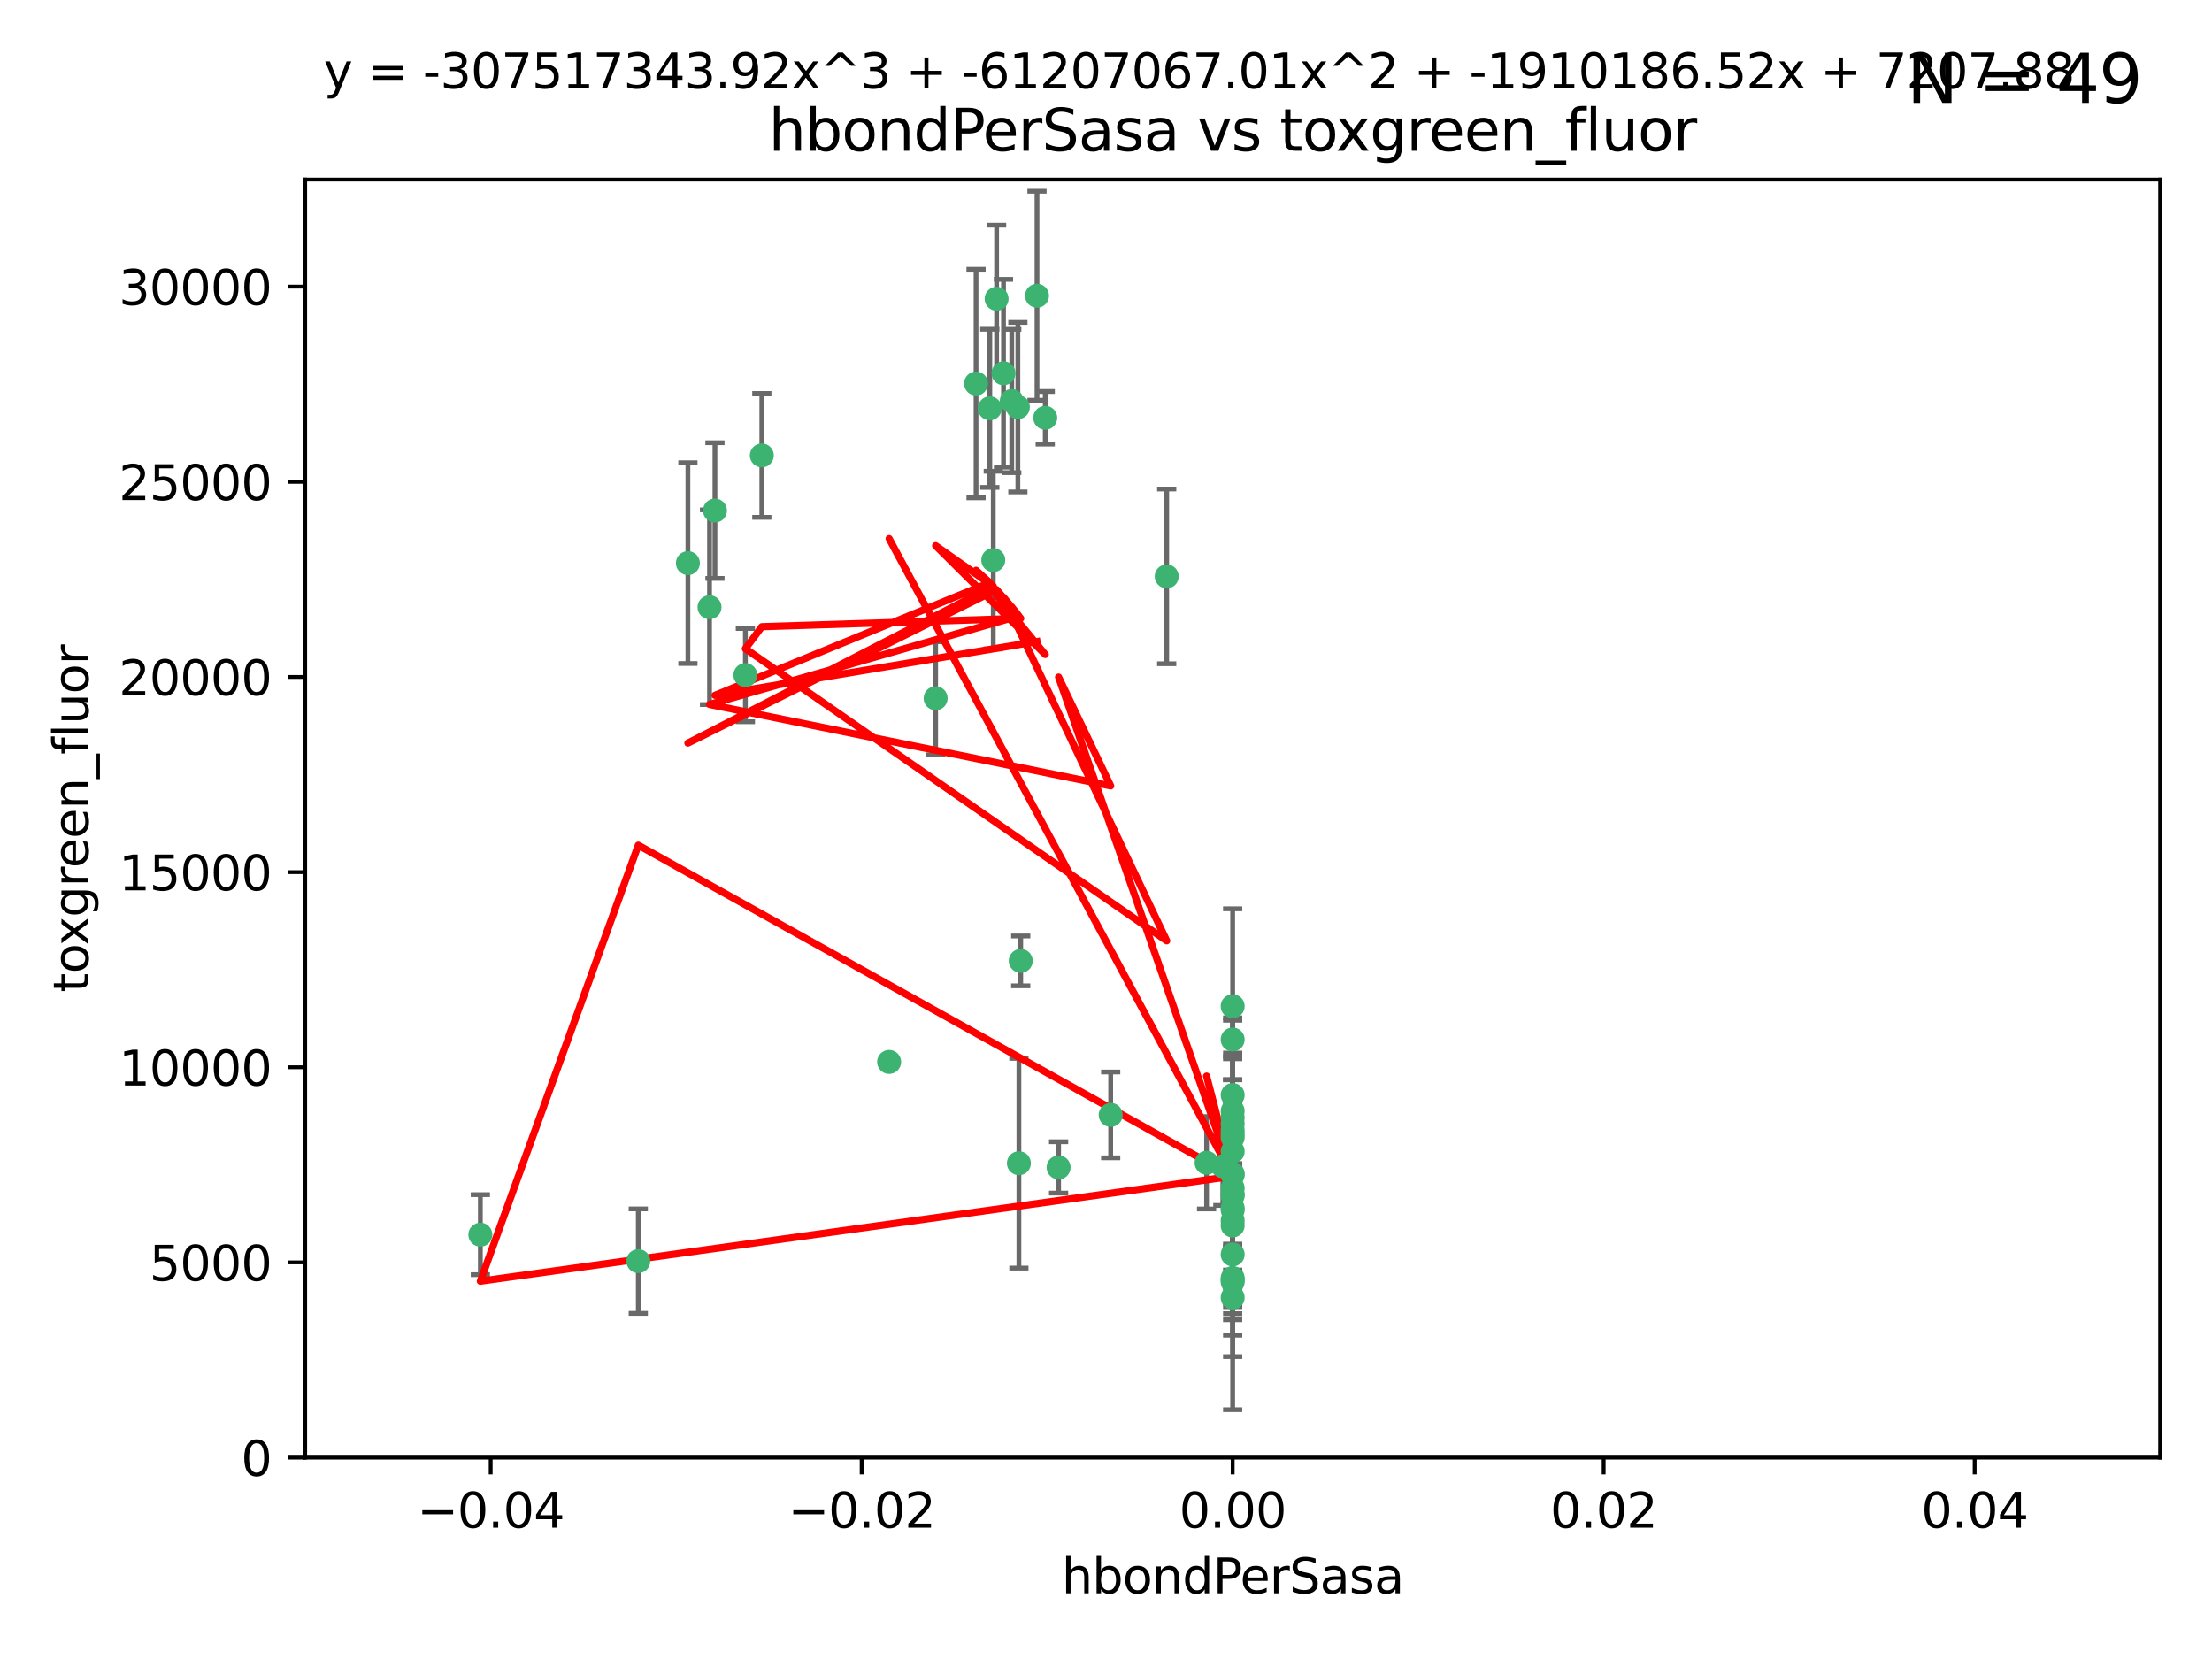 <?xml version="1.0" encoding="utf-8" standalone="no"?>
<!DOCTYPE svg PUBLIC "-//W3C//DTD SVG 1.1//EN"
  "http://www.w3.org/Graphics/SVG/1.1/DTD/svg11.dtd">
<svg xmlns:xlink="http://www.w3.org/1999/xlink" width="460.8pt" height="345.6pt" viewBox="0 0 460.8 345.6" xmlns="http://www.w3.org/2000/svg" version="1.1">
 <defs>
  <style type="text/css">*{stroke-linejoin: round; stroke-linecap: butt}</style>
 </defs>
 <g id="figure_1">
  <g id="patch_1">
   <path d="M 0 345.6 
L 460.8 345.6 
L 460.8 0 
L 0 0 
z
" style="fill: #ffffff"/>
  </g>
  <g id="axes_1">
   <g id="patch_2">
    <path d="M 63.571 303.64 
L 450 303.64 
L 450 37.411 
L 63.571 37.411 
z
" style="fill: #ffffff"/>
   </g>
   <g id="PathCollection_1">
    <defs>
     <path id="m0a18bc3102" d="M 0 1.118 
C 0.297 1.118 0.581 1 0.791 0.791 
C 1 0.581 1.118 0.297 1.118 0 
C 1.118 -0.297 1 -0.581 0.791 -0.791 
C 0.581 -1 0.297 -1.118 0 -1.118 
C -0.297 -1.118 -0.581 -1 -0.791 -0.791 
C -1 -0.581 -1.118 -0.297 -1.118 0 
C -1.118 0.297 -1 0.581 -0.791 0.791 
C -0.581 1 -0.297 1.118 0 1.118 
z
" style="stroke: #3cb371"/>
    </defs>
    <g clip-path="url(#p243d3aefa1)">
     <use xlink:href="#m0a18bc3102" x="216.026" y="61.614" style="fill: #3cb371; stroke: #3cb371"/>
     <use xlink:href="#m0a18bc3102" x="148.938" y="106.358" style="fill: #3cb371; stroke: #3cb371"/>
     <use xlink:href="#m0a18bc3102" x="206.196" y="85.062" style="fill: #3cb371; stroke: #3cb371"/>
     <use xlink:href="#m0a18bc3102" x="203.329" y="79.9" style="fill: #3cb371; stroke: #3cb371"/>
     <use xlink:href="#m0a18bc3102" x="217.743" y="87.031" style="fill: #3cb371; stroke: #3cb371"/>
     <use xlink:href="#m0a18bc3102" x="194.909" y="145.468" style="fill: #3cb371; stroke: #3cb371"/>
     <use xlink:href="#m0a18bc3102" x="206.916" y="116.682" style="fill: #3cb371; stroke: #3cb371"/>
     <use xlink:href="#m0a18bc3102" x="143.302" y="117.306" style="fill: #3cb371; stroke: #3cb371"/>
     <use xlink:href="#m0a18bc3102" x="207.613" y="62.244" style="fill: #3cb371; stroke: #3cb371"/>
     <use xlink:href="#m0a18bc3102" x="212.637" y="200.168" style="fill: #3cb371; stroke: #3cb371"/>
     <use xlink:href="#m0a18bc3102" x="158.702" y="94.872" style="fill: #3cb371; stroke: #3cb371"/>
     <use xlink:href="#m0a18bc3102" x="155.275" y="140.634" style="fill: #3cb371; stroke: #3cb371"/>
     <use xlink:href="#m0a18bc3102" x="243.043" y="120.071" style="fill: #3cb371; stroke: #3cb371"/>
     <use xlink:href="#m0a18bc3102" x="209.049" y="77.763" style="fill: #3cb371; stroke: #3cb371"/>
     <use xlink:href="#m0a18bc3102" x="212.043" y="84.817" style="fill: #3cb371; stroke: #3cb371"/>
     <use xlink:href="#m0a18bc3102" x="210.768" y="83.54" style="fill: #3cb371; stroke: #3cb371"/>
     <use xlink:href="#m0a18bc3102" x="212.255" y="242.324" style="fill: #3cb371; stroke: #3cb371"/>
     <use xlink:href="#m0a18bc3102" x="147.809" y="126.494" style="fill: #3cb371; stroke: #3cb371"/>
     <use xlink:href="#m0a18bc3102" x="231.375" y="232.256" style="fill: #3cb371; stroke: #3cb371"/>
     <use xlink:href="#m0a18bc3102" x="220.527" y="243.195" style="fill: #3cb371; stroke: #3cb371"/>
     <use xlink:href="#m0a18bc3102" x="256.786" y="261.328" style="fill: #3cb371; stroke: #3cb371"/>
     <use xlink:href="#m0a18bc3102" x="185.223" y="221.217" style="fill: #3cb371; stroke: #3cb371"/>
     <use xlink:href="#m0a18bc3102" x="256.786" y="239.862" style="fill: #3cb371; stroke: #3cb371"/>
     <use xlink:href="#m0a18bc3102" x="256.786" y="266.625" style="fill: #3cb371; stroke: #3cb371"/>
     <use xlink:href="#m0a18bc3102" x="256.786" y="248.797" style="fill: #3cb371; stroke: #3cb371"/>
     <use xlink:href="#m0a18bc3102" x="256.786" y="251.686" style="fill: #3cb371; stroke: #3cb371"/>
     <use xlink:href="#m0a18bc3102" x="256.786" y="244.545" style="fill: #3cb371; stroke: #3cb371"/>
     <use xlink:href="#m0a18bc3102" x="256.786" y="247.505" style="fill: #3cb371; stroke: #3cb371"/>
     <use xlink:href="#m0a18bc3102" x="256.786" y="236.229" style="fill: #3cb371; stroke: #3cb371"/>
     <use xlink:href="#m0a18bc3102" x="256.786" y="236.943" style="fill: #3cb371; stroke: #3cb371"/>
     <use xlink:href="#m0a18bc3102" x="256.786" y="228.123" style="fill: #3cb371; stroke: #3cb371"/>
     <use xlink:href="#m0a18bc3102" x="256.786" y="244.739" style="fill: #3cb371; stroke: #3cb371"/>
     <use xlink:href="#m0a18bc3102" x="256.786" y="254.269" style="fill: #3cb371; stroke: #3cb371"/>
     <use xlink:href="#m0a18bc3102" x="256.786" y="255.298" style="fill: #3cb371; stroke: #3cb371"/>
     <use xlink:href="#m0a18bc3102" x="256.786" y="216.55" style="fill: #3cb371; stroke: #3cb371"/>
     <use xlink:href="#m0a18bc3102" x="256.786" y="234.099" style="fill: #3cb371; stroke: #3cb371"/>
     <use xlink:href="#m0a18bc3102" x="256.786" y="252.073" style="fill: #3cb371; stroke: #3cb371"/>
     <use xlink:href="#m0a18bc3102" x="256.786" y="267.05" style="fill: #3cb371; stroke: #3cb371"/>
     <use xlink:href="#m0a18bc3102" x="256.786" y="231.454" style="fill: #3cb371; stroke: #3cb371"/>
     <use xlink:href="#m0a18bc3102" x="256.786" y="235.431" style="fill: #3cb371; stroke: #3cb371"/>
     <use xlink:href="#m0a18bc3102" x="100.067" y="257.206" style="fill: #3cb371; stroke: #3cb371"/>
     <use xlink:href="#m0a18bc3102" x="132.967" y="262.719" style="fill: #3cb371; stroke: #3cb371"/>
     <use xlink:href="#m0a18bc3102" x="256.786" y="270.307" style="fill: #3cb371; stroke: #3cb371"/>
     <use xlink:href="#m0a18bc3102" x="256.786" y="249.072" style="fill: #3cb371; stroke: #3cb371"/>
     <use xlink:href="#m0a18bc3102" x="256.786" y="266.237" style="fill: #3cb371; stroke: #3cb371"/>
     <use xlink:href="#m0a18bc3102" x="254.74" y="242.954" style="fill: #3cb371; stroke: #3cb371"/>
     <use xlink:href="#m0a18bc3102" x="256.786" y="209.613" style="fill: #3cb371; stroke: #3cb371"/>
     <use xlink:href="#m0a18bc3102" x="251.352" y="242.227" style="fill: #3cb371; stroke: #3cb371"/>
     <use xlink:href="#m0a18bc3102" x="256.786" y="232.825" style="fill: #3cb371; stroke: #3cb371"/>
    </g>
   </g>
   <g id="matplotlib.axis_1">
    <g id="xtick_1">
     <g id="line2d_1">
      <defs>
       <path id="m89347afd83" d="M 0 0 
L 0 3.5 
" style="stroke: #000000; stroke-width: 0.8"/>
      </defs>
      <g>
       <use xlink:href="#m89347afd83" x="102.214" y="303.64" style="stroke: #000000; stroke-width: 0.8"/>
      </g>
     </g>
     <g id="text_1">
      <!-- −0.04 -->
      <g transform="translate(86.891 318.238)scale(0.1 -0.1)">
       <defs>
        <path id="DejaVuSans-2212" d="M 678 2272 
L 4684 2272 
L 4684 1741 
L 678 1741 
L 678 2272 
z
" transform="scale(0.016)"/>
        <path id="DejaVuSans-30" d="M 2034 4250 
Q 1547 4250 1301 3770 
Q 1056 3291 1056 2328 
Q 1056 1369 1301 889 
Q 1547 409 2034 409 
Q 2525 409 2770 889 
Q 3016 1369 3016 2328 
Q 3016 3291 2770 3770 
Q 2525 4250 2034 4250 
z
M 2034 4750 
Q 2819 4750 3233 4129 
Q 3647 3509 3647 2328 
Q 3647 1150 3233 529 
Q 2819 -91 2034 -91 
Q 1250 -91 836 529 
Q 422 1150 422 2328 
Q 422 3509 836 4129 
Q 1250 4750 2034 4750 
z
" transform="scale(0.016)"/>
        <path id="DejaVuSans-2e" d="M 684 794 
L 1344 794 
L 1344 0 
L 684 0 
L 684 794 
z
" transform="scale(0.016)"/>
        <path id="DejaVuSans-34" d="M 2419 4116 
L 825 1625 
L 2419 1625 
L 2419 4116 
z
M 2253 4666 
L 3047 4666 
L 3047 1625 
L 3713 1625 
L 3713 1100 
L 3047 1100 
L 3047 0 
L 2419 0 
L 2419 1100 
L 313 1100 
L 313 1709 
L 2253 4666 
z
" transform="scale(0.016)"/>
       </defs>
       <use xlink:href="#DejaVuSans-2212"/>
       <use xlink:href="#DejaVuSans-30" x="83.789"/>
       <use xlink:href="#DejaVuSans-2e" x="147.412"/>
       <use xlink:href="#DejaVuSans-30" x="179.199"/>
       <use xlink:href="#DejaVuSans-34" x="242.822"/>
      </g>
     </g>
    </g>
    <g id="xtick_2">
     <g id="line2d_2">
      <g>
       <use xlink:href="#m89347afd83" x="179.5" y="303.64" style="stroke: #000000; stroke-width: 0.8"/>
      </g>
     </g>
     <g id="text_2">
      <!-- −0.02 -->
      <g transform="translate(164.177 318.238)scale(0.1 -0.1)">
       <defs>
        <path id="DejaVuSans-32" d="M 1228 531 
L 3431 531 
L 3431 0 
L 469 0 
L 469 531 
Q 828 903 1448 1529 
Q 2069 2156 2228 2338 
Q 2531 2678 2651 2914 
Q 2772 3150 2772 3378 
Q 2772 3750 2511 3984 
Q 2250 4219 1831 4219 
Q 1534 4219 1204 4116 
Q 875 4013 500 3803 
L 500 4441 
Q 881 4594 1212 4672 
Q 1544 4750 1819 4750 
Q 2544 4750 2975 4387 
Q 3406 4025 3406 3419 
Q 3406 3131 3298 2873 
Q 3191 2616 2906 2266 
Q 2828 2175 2409 1742 
Q 1991 1309 1228 531 
z
" transform="scale(0.016)"/>
       </defs>
       <use xlink:href="#DejaVuSans-2212"/>
       <use xlink:href="#DejaVuSans-30" x="83.789"/>
       <use xlink:href="#DejaVuSans-2e" x="147.412"/>
       <use xlink:href="#DejaVuSans-30" x="179.199"/>
       <use xlink:href="#DejaVuSans-32" x="242.822"/>
      </g>
     </g>
    </g>
    <g id="xtick_3">
     <g id="line2d_3">
      <g>
       <use xlink:href="#m89347afd83" x="256.786" y="303.64" style="stroke: #000000; stroke-width: 0.8"/>
      </g>
     </g>
     <g id="text_3">
      <!-- 0.00 -->
      <g transform="translate(245.653 318.238)scale(0.1 -0.1)">
       <use xlink:href="#DejaVuSans-30"/>
       <use xlink:href="#DejaVuSans-2e" x="63.623"/>
       <use xlink:href="#DejaVuSans-30" x="95.41"/>
       <use xlink:href="#DejaVuSans-30" x="159.033"/>
      </g>
     </g>
    </g>
    <g id="xtick_4">
     <g id="line2d_4">
      <g>
       <use xlink:href="#m89347afd83" x="334.071" y="303.64" style="stroke: #000000; stroke-width: 0.8"/>
      </g>
     </g>
     <g id="text_4">
      <!-- 0.02 -->
      <g transform="translate(322.939 318.238)scale(0.1 -0.1)">
       <use xlink:href="#DejaVuSans-30"/>
       <use xlink:href="#DejaVuSans-2e" x="63.623"/>
       <use xlink:href="#DejaVuSans-30" x="95.41"/>
       <use xlink:href="#DejaVuSans-32" x="159.033"/>
      </g>
     </g>
    </g>
    <g id="xtick_5">
     <g id="line2d_5">
      <g>
       <use xlink:href="#m89347afd83" x="411.357" y="303.64" style="stroke: #000000; stroke-width: 0.8"/>
      </g>
     </g>
     <g id="text_5">
      <!-- 0.04 -->
      <g transform="translate(400.224 318.238)scale(0.1 -0.1)">
       <use xlink:href="#DejaVuSans-30"/>
       <use xlink:href="#DejaVuSans-2e" x="63.623"/>
       <use xlink:href="#DejaVuSans-30" x="95.41"/>
       <use xlink:href="#DejaVuSans-34" x="159.033"/>
      </g>
     </g>
    </g>
    <g id="text_6">
     <!-- hbondPerSasa -->
     <g transform="translate(221.168 331.917)scale(0.1 -0.1)">
      <defs>
       <path id="DejaVuSans-68" d="M 3513 2113 
L 3513 0 
L 2938 0 
L 2938 2094 
Q 2938 2591 2744 2837 
Q 2550 3084 2163 3084 
Q 1697 3084 1428 2787 
Q 1159 2491 1159 1978 
L 1159 0 
L 581 0 
L 581 4863 
L 1159 4863 
L 1159 2956 
Q 1366 3272 1645 3428 
Q 1925 3584 2291 3584 
Q 2894 3584 3203 3211 
Q 3513 2838 3513 2113 
z
" transform="scale(0.016)"/>
       <path id="DejaVuSans-62" d="M 3116 1747 
Q 3116 2381 2855 2742 
Q 2594 3103 2138 3103 
Q 1681 3103 1420 2742 
Q 1159 2381 1159 1747 
Q 1159 1113 1420 752 
Q 1681 391 2138 391 
Q 2594 391 2855 752 
Q 3116 1113 3116 1747 
z
M 1159 2969 
Q 1341 3281 1617 3432 
Q 1894 3584 2278 3584 
Q 2916 3584 3314 3078 
Q 3713 2572 3713 1747 
Q 3713 922 3314 415 
Q 2916 -91 2278 -91 
Q 1894 -91 1617 61 
Q 1341 213 1159 525 
L 1159 0 
L 581 0 
L 581 4863 
L 1159 4863 
L 1159 2969 
z
" transform="scale(0.016)"/>
       <path id="DejaVuSans-6f" d="M 1959 3097 
Q 1497 3097 1228 2736 
Q 959 2375 959 1747 
Q 959 1119 1226 758 
Q 1494 397 1959 397 
Q 2419 397 2687 759 
Q 2956 1122 2956 1747 
Q 2956 2369 2687 2733 
Q 2419 3097 1959 3097 
z
M 1959 3584 
Q 2709 3584 3137 3096 
Q 3566 2609 3566 1747 
Q 3566 888 3137 398 
Q 2709 -91 1959 -91 
Q 1206 -91 779 398 
Q 353 888 353 1747 
Q 353 2609 779 3096 
Q 1206 3584 1959 3584 
z
" transform="scale(0.016)"/>
       <path id="DejaVuSans-6e" d="M 3513 2113 
L 3513 0 
L 2938 0 
L 2938 2094 
Q 2938 2591 2744 2837 
Q 2550 3084 2163 3084 
Q 1697 3084 1428 2787 
Q 1159 2491 1159 1978 
L 1159 0 
L 581 0 
L 581 3500 
L 1159 3500 
L 1159 2956 
Q 1366 3272 1645 3428 
Q 1925 3584 2291 3584 
Q 2894 3584 3203 3211 
Q 3513 2838 3513 2113 
z
" transform="scale(0.016)"/>
       <path id="DejaVuSans-64" d="M 2906 2969 
L 2906 4863 
L 3481 4863 
L 3481 0 
L 2906 0 
L 2906 525 
Q 2725 213 2448 61 
Q 2172 -91 1784 -91 
Q 1150 -91 751 415 
Q 353 922 353 1747 
Q 353 2572 751 3078 
Q 1150 3584 1784 3584 
Q 2172 3584 2448 3432 
Q 2725 3281 2906 2969 
z
M 947 1747 
Q 947 1113 1208 752 
Q 1469 391 1925 391 
Q 2381 391 2643 752 
Q 2906 1113 2906 1747 
Q 2906 2381 2643 2742 
Q 2381 3103 1925 3103 
Q 1469 3103 1208 2742 
Q 947 2381 947 1747 
z
" transform="scale(0.016)"/>
       <path id="DejaVuSans-50" d="M 1259 4147 
L 1259 2394 
L 2053 2394 
Q 2494 2394 2734 2622 
Q 2975 2850 2975 3272 
Q 2975 3691 2734 3919 
Q 2494 4147 2053 4147 
L 1259 4147 
z
M 628 4666 
L 2053 4666 
Q 2838 4666 3239 4311 
Q 3641 3956 3641 3272 
Q 3641 2581 3239 2228 
Q 2838 1875 2053 1875 
L 1259 1875 
L 1259 0 
L 628 0 
L 628 4666 
z
" transform="scale(0.016)"/>
       <path id="DejaVuSans-65" d="M 3597 1894 
L 3597 1613 
L 953 1613 
Q 991 1019 1311 708 
Q 1631 397 2203 397 
Q 2534 397 2845 478 
Q 3156 559 3463 722 
L 3463 178 
Q 3153 47 2828 -22 
Q 2503 -91 2169 -91 
Q 1331 -91 842 396 
Q 353 884 353 1716 
Q 353 2575 817 3079 
Q 1281 3584 2069 3584 
Q 2775 3584 3186 3129 
Q 3597 2675 3597 1894 
z
M 3022 2063 
Q 3016 2534 2758 2815 
Q 2500 3097 2075 3097 
Q 1594 3097 1305 2825 
Q 1016 2553 972 2059 
L 3022 2063 
z
" transform="scale(0.016)"/>
       <path id="DejaVuSans-72" d="M 2631 2963 
Q 2534 3019 2420 3045 
Q 2306 3072 2169 3072 
Q 1681 3072 1420 2755 
Q 1159 2438 1159 1844 
L 1159 0 
L 581 0 
L 581 3500 
L 1159 3500 
L 1159 2956 
Q 1341 3275 1631 3429 
Q 1922 3584 2338 3584 
Q 2397 3584 2469 3576 
Q 2541 3569 2628 3553 
L 2631 2963 
z
" transform="scale(0.016)"/>
       <path id="DejaVuSans-53" d="M 3425 4513 
L 3425 3897 
Q 3066 4069 2747 4153 
Q 2428 4238 2131 4238 
Q 1616 4238 1336 4038 
Q 1056 3838 1056 3469 
Q 1056 3159 1242 3001 
Q 1428 2844 1947 2747 
L 2328 2669 
Q 3034 2534 3370 2195 
Q 3706 1856 3706 1288 
Q 3706 609 3251 259 
Q 2797 -91 1919 -91 
Q 1588 -91 1214 -16 
Q 841 59 441 206 
L 441 856 
Q 825 641 1194 531 
Q 1563 422 1919 422 
Q 2459 422 2753 634 
Q 3047 847 3047 1241 
Q 3047 1584 2836 1778 
Q 2625 1972 2144 2069 
L 1759 2144 
Q 1053 2284 737 2584 
Q 422 2884 422 3419 
Q 422 4038 858 4394 
Q 1294 4750 2059 4750 
Q 2388 4750 2728 4690 
Q 3069 4631 3425 4513 
z
" transform="scale(0.016)"/>
       <path id="DejaVuSans-61" d="M 2194 1759 
Q 1497 1759 1228 1600 
Q 959 1441 959 1056 
Q 959 750 1161 570 
Q 1363 391 1709 391 
Q 2188 391 2477 730 
Q 2766 1069 2766 1631 
L 2766 1759 
L 2194 1759 
z
M 3341 1997 
L 3341 0 
L 2766 0 
L 2766 531 
Q 2569 213 2275 61 
Q 1981 -91 1556 -91 
Q 1019 -91 701 211 
Q 384 513 384 1019 
Q 384 1609 779 1909 
Q 1175 2209 1959 2209 
L 2766 2209 
L 2766 2266 
Q 2766 2663 2505 2880 
Q 2244 3097 1772 3097 
Q 1472 3097 1187 3025 
Q 903 2953 641 2809 
L 641 3341 
Q 956 3463 1253 3523 
Q 1550 3584 1831 3584 
Q 2591 3584 2966 3190 
Q 3341 2797 3341 1997 
z
" transform="scale(0.016)"/>
       <path id="DejaVuSans-73" d="M 2834 3397 
L 2834 2853 
Q 2591 2978 2328 3040 
Q 2066 3103 1784 3103 
Q 1356 3103 1142 2972 
Q 928 2841 928 2578 
Q 928 2378 1081 2264 
Q 1234 2150 1697 2047 
L 1894 2003 
Q 2506 1872 2764 1633 
Q 3022 1394 3022 966 
Q 3022 478 2636 193 
Q 2250 -91 1575 -91 
Q 1294 -91 989 -36 
Q 684 19 347 128 
L 347 722 
Q 666 556 975 473 
Q 1284 391 1588 391 
Q 1994 391 2212 530 
Q 2431 669 2431 922 
Q 2431 1156 2273 1281 
Q 2116 1406 1581 1522 
L 1381 1569 
Q 847 1681 609 1914 
Q 372 2147 372 2553 
Q 372 3047 722 3315 
Q 1072 3584 1716 3584 
Q 2034 3584 2315 3537 
Q 2597 3491 2834 3397 
z
" transform="scale(0.016)"/>
      </defs>
      <use xlink:href="#DejaVuSans-68"/>
      <use xlink:href="#DejaVuSans-62" x="63.379"/>
      <use xlink:href="#DejaVuSans-6f" x="126.855"/>
      <use xlink:href="#DejaVuSans-6e" x="188.037"/>
      <use xlink:href="#DejaVuSans-64" x="251.416"/>
      <use xlink:href="#DejaVuSans-50" x="314.893"/>
      <use xlink:href="#DejaVuSans-65" x="371.57"/>
      <use xlink:href="#DejaVuSans-72" x="433.094"/>
      <use xlink:href="#DejaVuSans-53" x="474.207"/>
      <use xlink:href="#DejaVuSans-61" x="537.684"/>
      <use xlink:href="#DejaVuSans-73" x="598.963"/>
      <use xlink:href="#DejaVuSans-61" x="651.062"/>
     </g>
    </g>
   </g>
   <g id="matplotlib.axis_2">
    <g id="ytick_1">
     <g id="line2d_6">
      <defs>
       <path id="m0b4f356088" d="M 0 0 
L -3.5 0 
" style="stroke: #000000; stroke-width: 0.8"/>
      </defs>
      <g>
       <use xlink:href="#m0b4f356088" x="63.571" y="303.64" style="stroke: #000000; stroke-width: 0.8"/>
      </g>
     </g>
     <g id="text_7">
      <!-- 0 -->
      <g transform="translate(50.209 307.439)scale(0.1 -0.1)">
       <use xlink:href="#DejaVuSans-30"/>
      </g>
     </g>
    </g>
    <g id="ytick_2">
     <g id="line2d_7">
      <g>
       <use xlink:href="#m0b4f356088" x="63.571" y="262.986" style="stroke: #000000; stroke-width: 0.8"/>
      </g>
     </g>
     <g id="text_8">
      <!-- 5000 -->
      <g transform="translate(31.121 266.786)scale(0.1 -0.1)">
       <defs>
        <path id="DejaVuSans-35" d="M 691 4666 
L 3169 4666 
L 3169 4134 
L 1269 4134 
L 1269 2991 
Q 1406 3038 1543 3061 
Q 1681 3084 1819 3084 
Q 2600 3084 3056 2656 
Q 3513 2228 3513 1497 
Q 3513 744 3044 326 
Q 2575 -91 1722 -91 
Q 1428 -91 1123 -41 
Q 819 9 494 109 
L 494 744 
Q 775 591 1075 516 
Q 1375 441 1709 441 
Q 2250 441 2565 725 
Q 2881 1009 2881 1497 
Q 2881 1984 2565 2268 
Q 2250 2553 1709 2553 
Q 1456 2553 1204 2497 
Q 953 2441 691 2322 
L 691 4666 
z
" transform="scale(0.016)"/>
       </defs>
       <use xlink:href="#DejaVuSans-35"/>
       <use xlink:href="#DejaVuSans-30" x="63.623"/>
       <use xlink:href="#DejaVuSans-30" x="127.246"/>
       <use xlink:href="#DejaVuSans-30" x="190.869"/>
      </g>
     </g>
    </g>
    <g id="ytick_3">
     <g id="line2d_8">
      <g>
       <use xlink:href="#m0b4f356088" x="63.571" y="222.333" style="stroke: #000000; stroke-width: 0.8"/>
      </g>
     </g>
     <g id="text_9">
      <!-- 10000 -->
      <g transform="translate(24.759 226.132)scale(0.1 -0.1)">
       <defs>
        <path id="DejaVuSans-31" d="M 794 531 
L 1825 531 
L 1825 4091 
L 703 3866 
L 703 4441 
L 1819 4666 
L 2450 4666 
L 2450 531 
L 3481 531 
L 3481 0 
L 794 0 
L 794 531 
z
" transform="scale(0.016)"/>
       </defs>
       <use xlink:href="#DejaVuSans-31"/>
       <use xlink:href="#DejaVuSans-30" x="63.623"/>
       <use xlink:href="#DejaVuSans-30" x="127.246"/>
       <use xlink:href="#DejaVuSans-30" x="190.869"/>
       <use xlink:href="#DejaVuSans-30" x="254.492"/>
      </g>
     </g>
    </g>
    <g id="ytick_4">
     <g id="line2d_9">
      <g>
       <use xlink:href="#m0b4f356088" x="63.571" y="181.679" style="stroke: #000000; stroke-width: 0.8"/>
      </g>
     </g>
     <g id="text_10">
      <!-- 15000 -->
      <g transform="translate(24.759 185.478)scale(0.1 -0.1)">
       <use xlink:href="#DejaVuSans-31"/>
       <use xlink:href="#DejaVuSans-35" x="63.623"/>
       <use xlink:href="#DejaVuSans-30" x="127.246"/>
       <use xlink:href="#DejaVuSans-30" x="190.869"/>
       <use xlink:href="#DejaVuSans-30" x="254.492"/>
      </g>
     </g>
    </g>
    <g id="ytick_5">
     <g id="line2d_10">
      <g>
       <use xlink:href="#m0b4f356088" x="63.571" y="141.026" style="stroke: #000000; stroke-width: 0.8"/>
      </g>
     </g>
     <g id="text_11">
      <!-- 20000 -->
      <g transform="translate(24.759 144.825)scale(0.1 -0.1)">
       <use xlink:href="#DejaVuSans-32"/>
       <use xlink:href="#DejaVuSans-30" x="63.623"/>
       <use xlink:href="#DejaVuSans-30" x="127.246"/>
       <use xlink:href="#DejaVuSans-30" x="190.869"/>
       <use xlink:href="#DejaVuSans-30" x="254.492"/>
      </g>
     </g>
    </g>
    <g id="ytick_6">
     <g id="line2d_11">
      <g>
       <use xlink:href="#m0b4f356088" x="63.571" y="100.372" style="stroke: #000000; stroke-width: 0.8"/>
      </g>
     </g>
     <g id="text_12">
      <!-- 25000 -->
      <g transform="translate(24.759 104.171)scale(0.1 -0.1)">
       <use xlink:href="#DejaVuSans-32"/>
       <use xlink:href="#DejaVuSans-35" x="63.623"/>
       <use xlink:href="#DejaVuSans-30" x="127.246"/>
       <use xlink:href="#DejaVuSans-30" x="190.869"/>
       <use xlink:href="#DejaVuSans-30" x="254.492"/>
      </g>
     </g>
    </g>
    <g id="ytick_7">
     <g id="line2d_12">
      <g>
       <use xlink:href="#m0b4f356088" x="63.571" y="59.718" style="stroke: #000000; stroke-width: 0.8"/>
      </g>
     </g>
     <g id="text_13">
      <!-- 30000 -->
      <g transform="translate(24.759 63.518)scale(0.1 -0.1)">
       <defs>
        <path id="DejaVuSans-33" d="M 2597 2516 
Q 3050 2419 3304 2112 
Q 3559 1806 3559 1356 
Q 3559 666 3084 287 
Q 2609 -91 1734 -91 
Q 1441 -91 1130 -33 
Q 819 25 488 141 
L 488 750 
Q 750 597 1062 519 
Q 1375 441 1716 441 
Q 2309 441 2620 675 
Q 2931 909 2931 1356 
Q 2931 1769 2642 2001 
Q 2353 2234 1838 2234 
L 1294 2234 
L 1294 2753 
L 1863 2753 
Q 2328 2753 2575 2939 
Q 2822 3125 2822 3475 
Q 2822 3834 2567 4026 
Q 2313 4219 1838 4219 
Q 1578 4219 1281 4162 
Q 984 4106 628 3988 
L 628 4550 
Q 988 4650 1302 4700 
Q 1616 4750 1894 4750 
Q 2613 4750 3031 4423 
Q 3450 4097 3450 3541 
Q 3450 3153 3228 2886 
Q 3006 2619 2597 2516 
z
" transform="scale(0.016)"/>
       </defs>
       <use xlink:href="#DejaVuSans-33"/>
       <use xlink:href="#DejaVuSans-30" x="63.623"/>
       <use xlink:href="#DejaVuSans-30" x="127.246"/>
       <use xlink:href="#DejaVuSans-30" x="190.869"/>
       <use xlink:href="#DejaVuSans-30" x="254.492"/>
      </g>
     </g>
    </g>
    <g id="text_14">
     <!-- toxgreen_fluor -->
     <g transform="translate(18.401 206.72)rotate(-90)scale(0.1 -0.1)">
      <defs>
       <path id="DejaVuSans-74" d="M 1172 4494 
L 1172 3500 
L 2356 3500 
L 2356 3053 
L 1172 3053 
L 1172 1153 
Q 1172 725 1289 603 
Q 1406 481 1766 481 
L 2356 481 
L 2356 0 
L 1766 0 
Q 1100 0 847 248 
Q 594 497 594 1153 
L 594 3053 
L 172 3053 
L 172 3500 
L 594 3500 
L 594 4494 
L 1172 4494 
z
" transform="scale(0.016)"/>
       <path id="DejaVuSans-78" d="M 3513 3500 
L 2247 1797 
L 3578 0 
L 2900 0 
L 1881 1375 
L 863 0 
L 184 0 
L 1544 1831 
L 300 3500 
L 978 3500 
L 1906 2253 
L 2834 3500 
L 3513 3500 
z
" transform="scale(0.016)"/>
       <path id="DejaVuSans-67" d="M 2906 1791 
Q 2906 2416 2648 2759 
Q 2391 3103 1925 3103 
Q 1463 3103 1205 2759 
Q 947 2416 947 1791 
Q 947 1169 1205 825 
Q 1463 481 1925 481 
Q 2391 481 2648 825 
Q 2906 1169 2906 1791 
z
M 3481 434 
Q 3481 -459 3084 -895 
Q 2688 -1331 1869 -1331 
Q 1566 -1331 1297 -1286 
Q 1028 -1241 775 -1147 
L 775 -588 
Q 1028 -725 1275 -790 
Q 1522 -856 1778 -856 
Q 2344 -856 2625 -561 
Q 2906 -266 2906 331 
L 2906 616 
Q 2728 306 2450 153 
Q 2172 0 1784 0 
Q 1141 0 747 490 
Q 353 981 353 1791 
Q 353 2603 747 3093 
Q 1141 3584 1784 3584 
Q 2172 3584 2450 3431 
Q 2728 3278 2906 2969 
L 2906 3500 
L 3481 3500 
L 3481 434 
z
" transform="scale(0.016)"/>
       <path id="DejaVuSans-5f" d="M 3263 -1063 
L 3263 -1509 
L -63 -1509 
L -63 -1063 
L 3263 -1063 
z
" transform="scale(0.016)"/>
       <path id="DejaVuSans-66" d="M 2375 4863 
L 2375 4384 
L 1825 4384 
Q 1516 4384 1395 4259 
Q 1275 4134 1275 3809 
L 1275 3500 
L 2222 3500 
L 2222 3053 
L 1275 3053 
L 1275 0 
L 697 0 
L 697 3053 
L 147 3053 
L 147 3500 
L 697 3500 
L 697 3744 
Q 697 4328 969 4595 
Q 1241 4863 1831 4863 
L 2375 4863 
z
" transform="scale(0.016)"/>
       <path id="DejaVuSans-6c" d="M 603 4863 
L 1178 4863 
L 1178 0 
L 603 0 
L 603 4863 
z
" transform="scale(0.016)"/>
       <path id="DejaVuSans-75" d="M 544 1381 
L 544 3500 
L 1119 3500 
L 1119 1403 
Q 1119 906 1312 657 
Q 1506 409 1894 409 
Q 2359 409 2629 706 
Q 2900 1003 2900 1516 
L 2900 3500 
L 3475 3500 
L 3475 0 
L 2900 0 
L 2900 538 
Q 2691 219 2414 64 
Q 2138 -91 1772 -91 
Q 1169 -91 856 284 
Q 544 659 544 1381 
z
M 1991 3584 
L 1991 3584 
z
" transform="scale(0.016)"/>
      </defs>
      <use xlink:href="#DejaVuSans-74"/>
      <use xlink:href="#DejaVuSans-6f" x="39.209"/>
      <use xlink:href="#DejaVuSans-78" x="97.266"/>
      <use xlink:href="#DejaVuSans-67" x="156.445"/>
      <use xlink:href="#DejaVuSans-72" x="219.922"/>
      <use xlink:href="#DejaVuSans-65" x="258.785"/>
      <use xlink:href="#DejaVuSans-65" x="320.309"/>
      <use xlink:href="#DejaVuSans-6e" x="381.832"/>
      <use xlink:href="#DejaVuSans-5f" x="445.211"/>
      <use xlink:href="#DejaVuSans-66" x="495.211"/>
      <use xlink:href="#DejaVuSans-6c" x="530.416"/>
      <use xlink:href="#DejaVuSans-75" x="558.199"/>
      <use xlink:href="#DejaVuSans-6f" x="621.578"/>
      <use xlink:href="#DejaVuSans-72" x="682.76"/>
     </g>
    </g>
   </g>
   <g id="LineCollection_1">
    <path d="M 216.026 83.38 
L 216.026 39.848 
" clip-path="url(#p243d3aefa1)" style="fill: none; stroke: #696969"/>
    <path d="M 148.938 120.489 
L 148.938 92.227 
" clip-path="url(#p243d3aefa1)" style="fill: none; stroke: #696969"/>
    <path d="M 206.196 101.528 
L 206.196 68.595 
" clip-path="url(#p243d3aefa1)" style="fill: none; stroke: #696969"/>
    <path d="M 203.329 103.698 
L 203.329 56.102 
" clip-path="url(#p243d3aefa1)" style="fill: none; stroke: #696969"/>
    <path d="M 217.743 92.506 
L 217.743 81.557 
" clip-path="url(#p243d3aefa1)" style="fill: none; stroke: #696969"/>
    <path d="M 194.909 157.254 
L 194.909 133.683 
" clip-path="url(#p243d3aefa1)" style="fill: none; stroke: #696969"/>
    <path d="M 206.916 135.19 
L 206.916 98.175 
" clip-path="url(#p243d3aefa1)" style="fill: none; stroke: #696969"/>
    <path d="M 143.302 138.218 
L 143.302 96.393 
" clip-path="url(#p243d3aefa1)" style="fill: none; stroke: #696969"/>
    <path d="M 207.613 77.579 
L 207.613 46.91 
" clip-path="url(#p243d3aefa1)" style="fill: none; stroke: #696969"/>
    <path d="M 212.637 205.359 
L 212.637 194.977 
" clip-path="url(#p243d3aefa1)" style="fill: none; stroke: #696969"/>
    <path d="M 158.702 107.775 
L 158.702 81.969 
" clip-path="url(#p243d3aefa1)" style="fill: none; stroke: #696969"/>
    <path d="M 155.275 150.349 
L 155.275 130.92 
" clip-path="url(#p243d3aefa1)" style="fill: none; stroke: #696969"/>
    <path d="M 243.043 138.271 
L 243.043 101.87 
" clip-path="url(#p243d3aefa1)" style="fill: none; stroke: #696969"/>
    <path d="M 209.049 97.317 
L 209.049 58.209 
" clip-path="url(#p243d3aefa1)" style="fill: none; stroke: #696969"/>
    <path d="M 212.043 102.476 
L 212.043 67.157 
" clip-path="url(#p243d3aefa1)" style="fill: none; stroke: #696969"/>
    <path d="M 210.768 98.468 
L 210.768 68.613 
" clip-path="url(#p243d3aefa1)" style="fill: none; stroke: #696969"/>
    <path d="M 212.255 264.166 
L 212.255 220.481 
" clip-path="url(#p243d3aefa1)" style="fill: none; stroke: #696969"/>
    <path d="M 147.809 146.774 
L 147.809 106.214 
" clip-path="url(#p243d3aefa1)" style="fill: none; stroke: #696969"/>
    <path d="M 231.375 241.194 
L 231.375 223.317 
" clip-path="url(#p243d3aefa1)" style="fill: none; stroke: #696969"/>
    <path d="M 220.527 248.545 
L 220.527 237.845 
" clip-path="url(#p243d3aefa1)" style="fill: none; stroke: #696969"/>
    <path d="M 256.786 278.138 
L 256.786 244.518 
" clip-path="url(#p243d3aefa1)" style="fill: none; stroke: #696969"/>
    <path d="M 185.223 222.051 
L 185.223 220.383 
" clip-path="url(#p243d3aefa1)" style="fill: none; stroke: #696969"/>
    <path d="M 256.786 259.624 
L 256.786 220.1 
" clip-path="url(#p243d3aefa1)" style="fill: none; stroke: #696969"/>
    <path d="M 256.786 272.192 
L 256.786 261.058 
" clip-path="url(#p243d3aefa1)" style="fill: none; stroke: #696969"/>
    <path d="M 256.786 268.328 
L 256.786 229.266 
" clip-path="url(#p243d3aefa1)" style="fill: none; stroke: #696969"/>
    <path d="M 256.786 269.46 
L 256.786 233.912 
" clip-path="url(#p243d3aefa1)" style="fill: none; stroke: #696969"/>
    <path d="M 256.786 251.202 
L 256.786 237.887 
" clip-path="url(#p243d3aefa1)" style="fill: none; stroke: #696969"/>
    <path d="M 256.786 252.2 
L 256.786 242.809 
" clip-path="url(#p243d3aefa1)" style="fill: none; stroke: #696969"/>
    <path d="M 256.786 247.506 
L 256.786 224.952 
" clip-path="url(#p243d3aefa1)" style="fill: none; stroke: #696969"/>
    <path d="M 256.786 238.573 
L 256.786 235.313 
" clip-path="url(#p243d3aefa1)" style="fill: none; stroke: #696969"/>
    <path d="M 256.786 236.876 
L 256.786 219.369 
" clip-path="url(#p243d3aefa1)" style="fill: none; stroke: #696969"/>
    <path d="M 256.786 264.575 
L 256.786 224.902 
" clip-path="url(#p243d3aefa1)" style="fill: none; stroke: #696969"/>
    <path d="M 256.786 273.656 
L 256.786 234.881 
" clip-path="url(#p243d3aefa1)" style="fill: none; stroke: #696969"/>
    <path d="M 256.786 260.179 
L 256.786 250.417 
" clip-path="url(#p243d3aefa1)" style="fill: none; stroke: #696969"/>
    <path d="M 256.786 220.567 
L 256.786 212.534 
" clip-path="url(#p243d3aefa1)" style="fill: none; stroke: #696969"/>
    <path d="M 256.786 235.898 
L 256.786 232.3 
" clip-path="url(#p243d3aefa1)" style="fill: none; stroke: #696969"/>
    <path d="M 256.786 260.406 
L 256.786 243.74 
" clip-path="url(#p243d3aefa1)" style="fill: none; stroke: #696969"/>
    <path d="M 256.786 274.924 
L 256.786 259.176 
" clip-path="url(#p243d3aefa1)" style="fill: none; stroke: #696969"/>
    <path d="M 256.786 250.871 
L 256.786 212.037 
" clip-path="url(#p243d3aefa1)" style="fill: none; stroke: #696969"/>
    <path d="M 256.786 242.403 
L 256.786 228.458 
" clip-path="url(#p243d3aefa1)" style="fill: none; stroke: #696969"/>
    <path d="M 100.067 265.54 
L 100.067 248.873 
" clip-path="url(#p243d3aefa1)" style="fill: none; stroke: #696969"/>
    <path d="M 132.967 273.599 
L 132.967 251.839 
" clip-path="url(#p243d3aefa1)" style="fill: none; stroke: #696969"/>
    <path d="M 256.786 293.652 
L 256.786 246.963 
" clip-path="url(#p243d3aefa1)" style="fill: none; stroke: #696969"/>
    <path d="M 256.786 254.396 
L 256.786 243.748 
" clip-path="url(#p243d3aefa1)" style="fill: none; stroke: #696969"/>
    <path d="M 256.786 282.602 
L 256.786 249.872 
" clip-path="url(#p243d3aefa1)" style="fill: none; stroke: #696969"/>
    <path d="M 254.74 251.109 
L 254.74 234.798 
" clip-path="url(#p243d3aefa1)" style="fill: none; stroke: #696969"/>
    <path d="M 256.786 229.904 
L 256.786 189.322 
" clip-path="url(#p243d3aefa1)" style="fill: none; stroke: #696969"/>
    <path d="M 251.352 251.85 
L 251.352 232.604 
" clip-path="url(#p243d3aefa1)" style="fill: none; stroke: #696969"/>
    <path d="M 256.786 234.174 
L 256.786 231.476 
" clip-path="url(#p243d3aefa1)" style="fill: none; stroke: #696969"/>
   </g>
   <g id="line2d_13">
    <defs>
     <path id="m8bec923f6b" d="M 2 0 
L -2 -0 
" style="stroke: #696969"/>
    </defs>
    <g clip-path="url(#p243d3aefa1)">
     <use xlink:href="#m8bec923f6b" x="216.026" y="83.38" style="fill: #696969; stroke: #696969"/>
     <use xlink:href="#m8bec923f6b" x="148.938" y="120.489" style="fill: #696969; stroke: #696969"/>
     <use xlink:href="#m8bec923f6b" x="206.196" y="101.528" style="fill: #696969; stroke: #696969"/>
     <use xlink:href="#m8bec923f6b" x="203.329" y="103.698" style="fill: #696969; stroke: #696969"/>
     <use xlink:href="#m8bec923f6b" x="217.743" y="92.506" style="fill: #696969; stroke: #696969"/>
     <use xlink:href="#m8bec923f6b" x="194.909" y="157.254" style="fill: #696969; stroke: #696969"/>
     <use xlink:href="#m8bec923f6b" x="206.916" y="135.19" style="fill: #696969; stroke: #696969"/>
     <use xlink:href="#m8bec923f6b" x="143.302" y="138.218" style="fill: #696969; stroke: #696969"/>
     <use xlink:href="#m8bec923f6b" x="207.613" y="77.579" style="fill: #696969; stroke: #696969"/>
     <use xlink:href="#m8bec923f6b" x="212.637" y="205.359" style="fill: #696969; stroke: #696969"/>
     <use xlink:href="#m8bec923f6b" x="158.702" y="107.775" style="fill: #696969; stroke: #696969"/>
     <use xlink:href="#m8bec923f6b" x="155.275" y="150.349" style="fill: #696969; stroke: #696969"/>
     <use xlink:href="#m8bec923f6b" x="243.043" y="138.271" style="fill: #696969; stroke: #696969"/>
     <use xlink:href="#m8bec923f6b" x="209.049" y="97.317" style="fill: #696969; stroke: #696969"/>
     <use xlink:href="#m8bec923f6b" x="212.043" y="102.476" style="fill: #696969; stroke: #696969"/>
     <use xlink:href="#m8bec923f6b" x="210.768" y="98.468" style="fill: #696969; stroke: #696969"/>
     <use xlink:href="#m8bec923f6b" x="212.255" y="264.166" style="fill: #696969; stroke: #696969"/>
     <use xlink:href="#m8bec923f6b" x="147.809" y="146.774" style="fill: #696969; stroke: #696969"/>
     <use xlink:href="#m8bec923f6b" x="231.375" y="241.194" style="fill: #696969; stroke: #696969"/>
     <use xlink:href="#m8bec923f6b" x="220.527" y="248.545" style="fill: #696969; stroke: #696969"/>
     <use xlink:href="#m8bec923f6b" x="256.786" y="278.138" style="fill: #696969; stroke: #696969"/>
     <use xlink:href="#m8bec923f6b" x="185.223" y="222.051" style="fill: #696969; stroke: #696969"/>
     <use xlink:href="#m8bec923f6b" x="256.786" y="259.624" style="fill: #696969; stroke: #696969"/>
     <use xlink:href="#m8bec923f6b" x="256.786" y="272.192" style="fill: #696969; stroke: #696969"/>
     <use xlink:href="#m8bec923f6b" x="256.786" y="268.328" style="fill: #696969; stroke: #696969"/>
     <use xlink:href="#m8bec923f6b" x="256.786" y="269.46" style="fill: #696969; stroke: #696969"/>
     <use xlink:href="#m8bec923f6b" x="256.786" y="251.202" style="fill: #696969; stroke: #696969"/>
     <use xlink:href="#m8bec923f6b" x="256.786" y="252.2" style="fill: #696969; stroke: #696969"/>
     <use xlink:href="#m8bec923f6b" x="256.786" y="247.506" style="fill: #696969; stroke: #696969"/>
     <use xlink:href="#m8bec923f6b" x="256.786" y="238.573" style="fill: #696969; stroke: #696969"/>
     <use xlink:href="#m8bec923f6b" x="256.786" y="236.876" style="fill: #696969; stroke: #696969"/>
     <use xlink:href="#m8bec923f6b" x="256.786" y="264.575" style="fill: #696969; stroke: #696969"/>
     <use xlink:href="#m8bec923f6b" x="256.786" y="273.656" style="fill: #696969; stroke: #696969"/>
     <use xlink:href="#m8bec923f6b" x="256.786" y="260.179" style="fill: #696969; stroke: #696969"/>
     <use xlink:href="#m8bec923f6b" x="256.786" y="220.567" style="fill: #696969; stroke: #696969"/>
     <use xlink:href="#m8bec923f6b" x="256.786" y="235.898" style="fill: #696969; stroke: #696969"/>
     <use xlink:href="#m8bec923f6b" x="256.786" y="260.406" style="fill: #696969; stroke: #696969"/>
     <use xlink:href="#m8bec923f6b" x="256.786" y="274.924" style="fill: #696969; stroke: #696969"/>
     <use xlink:href="#m8bec923f6b" x="256.786" y="250.871" style="fill: #696969; stroke: #696969"/>
     <use xlink:href="#m8bec923f6b" x="256.786" y="242.403" style="fill: #696969; stroke: #696969"/>
     <use xlink:href="#m8bec923f6b" x="100.067" y="265.54" style="fill: #696969; stroke: #696969"/>
     <use xlink:href="#m8bec923f6b" x="132.967" y="273.599" style="fill: #696969; stroke: #696969"/>
     <use xlink:href="#m8bec923f6b" x="256.786" y="293.652" style="fill: #696969; stroke: #696969"/>
     <use xlink:href="#m8bec923f6b" x="256.786" y="254.396" style="fill: #696969; stroke: #696969"/>
     <use xlink:href="#m8bec923f6b" x="256.786" y="282.602" style="fill: #696969; stroke: #696969"/>
     <use xlink:href="#m8bec923f6b" x="254.74" y="251.109" style="fill: #696969; stroke: #696969"/>
     <use xlink:href="#m8bec923f6b" x="256.786" y="229.904" style="fill: #696969; stroke: #696969"/>
     <use xlink:href="#m8bec923f6b" x="251.352" y="251.85" style="fill: #696969; stroke: #696969"/>
     <use xlink:href="#m8bec923f6b" x="256.786" y="234.174" style="fill: #696969; stroke: #696969"/>
    </g>
   </g>
   <g id="line2d_14">
    <g clip-path="url(#p243d3aefa1)">
     <use xlink:href="#m8bec923f6b" x="216.026" y="39.848" style="fill: #696969; stroke: #696969"/>
     <use xlink:href="#m8bec923f6b" x="148.938" y="92.227" style="fill: #696969; stroke: #696969"/>
     <use xlink:href="#m8bec923f6b" x="206.196" y="68.595" style="fill: #696969; stroke: #696969"/>
     <use xlink:href="#m8bec923f6b" x="203.329" y="56.102" style="fill: #696969; stroke: #696969"/>
     <use xlink:href="#m8bec923f6b" x="217.743" y="81.557" style="fill: #696969; stroke: #696969"/>
     <use xlink:href="#m8bec923f6b" x="194.909" y="133.683" style="fill: #696969; stroke: #696969"/>
     <use xlink:href="#m8bec923f6b" x="206.916" y="98.175" style="fill: #696969; stroke: #696969"/>
     <use xlink:href="#m8bec923f6b" x="143.302" y="96.393" style="fill: #696969; stroke: #696969"/>
     <use xlink:href="#m8bec923f6b" x="207.613" y="46.91" style="fill: #696969; stroke: #696969"/>
     <use xlink:href="#m8bec923f6b" x="212.637" y="194.977" style="fill: #696969; stroke: #696969"/>
     <use xlink:href="#m8bec923f6b" x="158.702" y="81.969" style="fill: #696969; stroke: #696969"/>
     <use xlink:href="#m8bec923f6b" x="155.275" y="130.92" style="fill: #696969; stroke: #696969"/>
     <use xlink:href="#m8bec923f6b" x="243.043" y="101.87" style="fill: #696969; stroke: #696969"/>
     <use xlink:href="#m8bec923f6b" x="209.049" y="58.209" style="fill: #696969; stroke: #696969"/>
     <use xlink:href="#m8bec923f6b" x="212.043" y="67.157" style="fill: #696969; stroke: #696969"/>
     <use xlink:href="#m8bec923f6b" x="210.768" y="68.613" style="fill: #696969; stroke: #696969"/>
     <use xlink:href="#m8bec923f6b" x="212.255" y="220.481" style="fill: #696969; stroke: #696969"/>
     <use xlink:href="#m8bec923f6b" x="147.809" y="106.214" style="fill: #696969; stroke: #696969"/>
     <use xlink:href="#m8bec923f6b" x="231.375" y="223.317" style="fill: #696969; stroke: #696969"/>
     <use xlink:href="#m8bec923f6b" x="220.527" y="237.845" style="fill: #696969; stroke: #696969"/>
     <use xlink:href="#m8bec923f6b" x="256.786" y="244.518" style="fill: #696969; stroke: #696969"/>
     <use xlink:href="#m8bec923f6b" x="185.223" y="220.383" style="fill: #696969; stroke: #696969"/>
     <use xlink:href="#m8bec923f6b" x="256.786" y="220.1" style="fill: #696969; stroke: #696969"/>
     <use xlink:href="#m8bec923f6b" x="256.786" y="261.058" style="fill: #696969; stroke: #696969"/>
     <use xlink:href="#m8bec923f6b" x="256.786" y="229.266" style="fill: #696969; stroke: #696969"/>
     <use xlink:href="#m8bec923f6b" x="256.786" y="233.912" style="fill: #696969; stroke: #696969"/>
     <use xlink:href="#m8bec923f6b" x="256.786" y="237.887" style="fill: #696969; stroke: #696969"/>
     <use xlink:href="#m8bec923f6b" x="256.786" y="242.809" style="fill: #696969; stroke: #696969"/>
     <use xlink:href="#m8bec923f6b" x="256.786" y="224.952" style="fill: #696969; stroke: #696969"/>
     <use xlink:href="#m8bec923f6b" x="256.786" y="235.313" style="fill: #696969; stroke: #696969"/>
     <use xlink:href="#m8bec923f6b" x="256.786" y="219.369" style="fill: #696969; stroke: #696969"/>
     <use xlink:href="#m8bec923f6b" x="256.786" y="224.902" style="fill: #696969; stroke: #696969"/>
     <use xlink:href="#m8bec923f6b" x="256.786" y="234.881" style="fill: #696969; stroke: #696969"/>
     <use xlink:href="#m8bec923f6b" x="256.786" y="250.417" style="fill: #696969; stroke: #696969"/>
     <use xlink:href="#m8bec923f6b" x="256.786" y="212.534" style="fill: #696969; stroke: #696969"/>
     <use xlink:href="#m8bec923f6b" x="256.786" y="232.3" style="fill: #696969; stroke: #696969"/>
     <use xlink:href="#m8bec923f6b" x="256.786" y="243.74" style="fill: #696969; stroke: #696969"/>
     <use xlink:href="#m8bec923f6b" x="256.786" y="259.176" style="fill: #696969; stroke: #696969"/>
     <use xlink:href="#m8bec923f6b" x="256.786" y="212.037" style="fill: #696969; stroke: #696969"/>
     <use xlink:href="#m8bec923f6b" x="256.786" y="228.458" style="fill: #696969; stroke: #696969"/>
     <use xlink:href="#m8bec923f6b" x="100.067" y="248.873" style="fill: #696969; stroke: #696969"/>
     <use xlink:href="#m8bec923f6b" x="132.967" y="251.839" style="fill: #696969; stroke: #696969"/>
     <use xlink:href="#m8bec923f6b" x="256.786" y="246.963" style="fill: #696969; stroke: #696969"/>
     <use xlink:href="#m8bec923f6b" x="256.786" y="243.748" style="fill: #696969; stroke: #696969"/>
     <use xlink:href="#m8bec923f6b" x="256.786" y="249.872" style="fill: #696969; stroke: #696969"/>
     <use xlink:href="#m8bec923f6b" x="254.74" y="234.798" style="fill: #696969; stroke: #696969"/>
     <use xlink:href="#m8bec923f6b" x="256.786" y="189.322" style="fill: #696969; stroke: #696969"/>
     <use xlink:href="#m8bec923f6b" x="251.352" y="232.604" style="fill: #696969; stroke: #696969"/>
     <use xlink:href="#m8bec923f6b" x="256.786" y="231.476" style="fill: #696969; stroke: #696969"/>
    </g>
   </g>
   <g id="line2d_15">
    <path d="M 216.026 133.649 
L 148.938 144.851 
L 206.196 121.39 
L 203.329 118.8 
L 217.743 136.339 
L 194.909 113.676 
L 206.916 122.109 
L 143.302 154.798 
L 207.613 122.832 
L 212.637 128.823 
L 158.702 130.55 
L 155.275 135.135 
L 243.043 195.983 
L 209.049 124.405 
L 212.043 128.043 
L 210.768 126.433 
L 212.255 128.319 
L 147.809 146.747 
L 231.375 163.714 
L 220.527 141.054 
L 256.786 245.035 
L 185.223 112.206 
L 256.786 245.035 
L 256.786 245.035 
L 256.786 245.035 
L 256.786 245.035 
L 256.786 245.035 
L 256.786 245.035 
L 256.786 245.035 
L 256.786 245.035 
L 256.786 245.035 
L 256.786 245.035 
L 256.786 245.035 
L 256.786 245.035 
L 256.786 245.035 
L 256.786 245.035 
L 256.786 245.035 
L 256.786 245.035 
L 256.786 245.035 
L 256.786 245.035 
L 100.067 266.9 
L 132.967 176.067 
L 256.786 245.035 
L 256.786 245.035 
L 256.786 245.035 
L 254.74 236.951 
L 256.786 245.035 
L 251.352 224.172 
L 256.786 245.035 
" clip-path="url(#p243d3aefa1)" style="fill: none; stroke: #ff0000; stroke-width: 1.5; stroke-linecap: square"/>
   </g>
   <g id="line2d_16">
    <defs>
     <path id="me0ecd81a9d" d="M 0 2 
C 0.53 2 1.039 1.789 1.414 1.414 
C 1.789 1.039 2 0.53 2 0 
C 2 -0.53 1.789 -1.039 1.414 -1.414 
C 1.039 -1.789 0.53 -2 0 -2 
C -0.53 -2 -1.039 -1.789 -1.414 -1.414 
C -1.789 -1.039 -2 -0.53 -2 0 
C -2 0.53 -1.789 1.039 -1.414 1.414 
C -1.039 1.789 -0.53 2 0 2 
z
" style="stroke: #3cb371"/>
    </defs>
    <g clip-path="url(#p243d3aefa1)">
     <use xlink:href="#me0ecd81a9d" x="216.026" y="61.614" style="fill: #3cb371; stroke: #3cb371"/>
     <use xlink:href="#me0ecd81a9d" x="148.938" y="106.358" style="fill: #3cb371; stroke: #3cb371"/>
     <use xlink:href="#me0ecd81a9d" x="206.196" y="85.062" style="fill: #3cb371; stroke: #3cb371"/>
     <use xlink:href="#me0ecd81a9d" x="203.329" y="79.9" style="fill: #3cb371; stroke: #3cb371"/>
     <use xlink:href="#me0ecd81a9d" x="217.743" y="87.031" style="fill: #3cb371; stroke: #3cb371"/>
     <use xlink:href="#me0ecd81a9d" x="194.909" y="145.468" style="fill: #3cb371; stroke: #3cb371"/>
     <use xlink:href="#me0ecd81a9d" x="206.916" y="116.682" style="fill: #3cb371; stroke: #3cb371"/>
     <use xlink:href="#me0ecd81a9d" x="143.302" y="117.306" style="fill: #3cb371; stroke: #3cb371"/>
     <use xlink:href="#me0ecd81a9d" x="207.613" y="62.244" style="fill: #3cb371; stroke: #3cb371"/>
     <use xlink:href="#me0ecd81a9d" x="212.637" y="200.168" style="fill: #3cb371; stroke: #3cb371"/>
     <use xlink:href="#me0ecd81a9d" x="158.702" y="94.872" style="fill: #3cb371; stroke: #3cb371"/>
     <use xlink:href="#me0ecd81a9d" x="155.275" y="140.634" style="fill: #3cb371; stroke: #3cb371"/>
     <use xlink:href="#me0ecd81a9d" x="243.043" y="120.071" style="fill: #3cb371; stroke: #3cb371"/>
     <use xlink:href="#me0ecd81a9d" x="209.049" y="77.763" style="fill: #3cb371; stroke: #3cb371"/>
     <use xlink:href="#me0ecd81a9d" x="212.043" y="84.817" style="fill: #3cb371; stroke: #3cb371"/>
     <use xlink:href="#me0ecd81a9d" x="210.768" y="83.54" style="fill: #3cb371; stroke: #3cb371"/>
     <use xlink:href="#me0ecd81a9d" x="212.255" y="242.324" style="fill: #3cb371; stroke: #3cb371"/>
     <use xlink:href="#me0ecd81a9d" x="147.809" y="126.494" style="fill: #3cb371; stroke: #3cb371"/>
     <use xlink:href="#me0ecd81a9d" x="231.375" y="232.256" style="fill: #3cb371; stroke: #3cb371"/>
     <use xlink:href="#me0ecd81a9d" x="220.527" y="243.195" style="fill: #3cb371; stroke: #3cb371"/>
     <use xlink:href="#me0ecd81a9d" x="256.786" y="261.328" style="fill: #3cb371; stroke: #3cb371"/>
     <use xlink:href="#me0ecd81a9d" x="185.223" y="221.217" style="fill: #3cb371; stroke: #3cb371"/>
     <use xlink:href="#me0ecd81a9d" x="256.786" y="239.862" style="fill: #3cb371; stroke: #3cb371"/>
     <use xlink:href="#me0ecd81a9d" x="256.786" y="266.625" style="fill: #3cb371; stroke: #3cb371"/>
     <use xlink:href="#me0ecd81a9d" x="256.786" y="248.797" style="fill: #3cb371; stroke: #3cb371"/>
     <use xlink:href="#me0ecd81a9d" x="256.786" y="251.686" style="fill: #3cb371; stroke: #3cb371"/>
     <use xlink:href="#me0ecd81a9d" x="256.786" y="244.545" style="fill: #3cb371; stroke: #3cb371"/>
     <use xlink:href="#me0ecd81a9d" x="256.786" y="247.505" style="fill: #3cb371; stroke: #3cb371"/>
     <use xlink:href="#me0ecd81a9d" x="256.786" y="236.229" style="fill: #3cb371; stroke: #3cb371"/>
     <use xlink:href="#me0ecd81a9d" x="256.786" y="236.943" style="fill: #3cb371; stroke: #3cb371"/>
     <use xlink:href="#me0ecd81a9d" x="256.786" y="228.123" style="fill: #3cb371; stroke: #3cb371"/>
     <use xlink:href="#me0ecd81a9d" x="256.786" y="244.739" style="fill: #3cb371; stroke: #3cb371"/>
     <use xlink:href="#me0ecd81a9d" x="256.786" y="254.269" style="fill: #3cb371; stroke: #3cb371"/>
     <use xlink:href="#me0ecd81a9d" x="256.786" y="255.298" style="fill: #3cb371; stroke: #3cb371"/>
     <use xlink:href="#me0ecd81a9d" x="256.786" y="216.55" style="fill: #3cb371; stroke: #3cb371"/>
     <use xlink:href="#me0ecd81a9d" x="256.786" y="234.099" style="fill: #3cb371; stroke: #3cb371"/>
     <use xlink:href="#me0ecd81a9d" x="256.786" y="252.073" style="fill: #3cb371; stroke: #3cb371"/>
     <use xlink:href="#me0ecd81a9d" x="256.786" y="267.05" style="fill: #3cb371; stroke: #3cb371"/>
     <use xlink:href="#me0ecd81a9d" x="256.786" y="231.454" style="fill: #3cb371; stroke: #3cb371"/>
     <use xlink:href="#me0ecd81a9d" x="256.786" y="235.431" style="fill: #3cb371; stroke: #3cb371"/>
     <use xlink:href="#me0ecd81a9d" x="100.067" y="257.206" style="fill: #3cb371; stroke: #3cb371"/>
     <use xlink:href="#me0ecd81a9d" x="132.967" y="262.719" style="fill: #3cb371; stroke: #3cb371"/>
     <use xlink:href="#me0ecd81a9d" x="256.786" y="270.307" style="fill: #3cb371; stroke: #3cb371"/>
     <use xlink:href="#me0ecd81a9d" x="256.786" y="249.072" style="fill: #3cb371; stroke: #3cb371"/>
     <use xlink:href="#me0ecd81a9d" x="256.786" y="266.237" style="fill: #3cb371; stroke: #3cb371"/>
     <use xlink:href="#me0ecd81a9d" x="254.74" y="242.954" style="fill: #3cb371; stroke: #3cb371"/>
     <use xlink:href="#me0ecd81a9d" x="256.786" y="209.613" style="fill: #3cb371; stroke: #3cb371"/>
     <use xlink:href="#me0ecd81a9d" x="251.352" y="242.227" style="fill: #3cb371; stroke: #3cb371"/>
     <use xlink:href="#me0ecd81a9d" x="256.786" y="232.825" style="fill: #3cb371; stroke: #3cb371"/>
    </g>
   </g>
   <g id="patch_3">
    <path d="M 63.571 303.64 
L 63.571 37.411 
" style="fill: none; stroke: #000000; stroke-width: 0.8; stroke-linejoin: miter; stroke-linecap: square"/>
   </g>
   <g id="patch_4">
    <path d="M 450 303.64 
L 450 37.411 
" style="fill: none; stroke: #000000; stroke-width: 0.8; stroke-linejoin: miter; stroke-linecap: square"/>
   </g>
   <g id="patch_5">
    <path d="M 63.571 303.64 
L 450 303.64 
" style="fill: none; stroke: #000000; stroke-width: 0.8; stroke-linejoin: miter; stroke-linecap: square"/>
   </g>
   <g id="patch_6">
    <path d="M 63.571 37.411 
L 450 37.411 
" style="fill: none; stroke: #000000; stroke-width: 0.8; stroke-linejoin: miter; stroke-linecap: square"/>
   </g>
   <g id="text_15">
    <!-- N = 49 -->
    <g transform="translate(397.217 21.426)scale(0.14 -0.14)">
     <defs>
      <path id="DejaVuSans-4e" d="M 628 4666 
L 1478 4666 
L 3547 763 
L 3547 4666 
L 4159 4666 
L 4159 0 
L 3309 0 
L 1241 3903 
L 1241 0 
L 628 0 
L 628 4666 
z
" transform="scale(0.016)"/>
      <path id="DejaVuSans-20" transform="scale(0.016)"/>
      <path id="DejaVuSans-3d" d="M 678 2906 
L 4684 2906 
L 4684 2381 
L 678 2381 
L 678 2906 
z
M 678 1631 
L 4684 1631 
L 4684 1100 
L 678 1100 
L 678 1631 
z
" transform="scale(0.016)"/>
      <path id="DejaVuSans-39" d="M 703 97 
L 703 672 
Q 941 559 1184 500 
Q 1428 441 1663 441 
Q 2288 441 2617 861 
Q 2947 1281 2994 2138 
Q 2813 1869 2534 1725 
Q 2256 1581 1919 1581 
Q 1219 1581 811 2004 
Q 403 2428 403 3163 
Q 403 3881 828 4315 
Q 1253 4750 1959 4750 
Q 2769 4750 3195 4129 
Q 3622 3509 3622 2328 
Q 3622 1225 3098 567 
Q 2575 -91 1691 -91 
Q 1453 -91 1209 -44 
Q 966 3 703 97 
z
M 1959 2075 
Q 2384 2075 2632 2365 
Q 2881 2656 2881 3163 
Q 2881 3666 2632 3958 
Q 2384 4250 1959 4250 
Q 1534 4250 1286 3958 
Q 1038 3666 1038 3163 
Q 1038 2656 1286 2365 
Q 1534 2075 1959 2075 
z
" transform="scale(0.016)"/>
     </defs>
     <use xlink:href="#DejaVuSans-4e"/>
     <use xlink:href="#DejaVuSans-20" x="74.805"/>
     <use xlink:href="#DejaVuSans-3d" x="106.592"/>
     <use xlink:href="#DejaVuSans-20" x="190.381"/>
     <use xlink:href="#DejaVuSans-34" x="222.168"/>
     <use xlink:href="#DejaVuSans-39" x="285.791"/>
    </g>
   </g>
   <g id="text_16">
    <!-- y = -307517343.92x^3 + -61207067.01x^2 + -1910186.52x + 7207.88 -->
    <g transform="translate(67.436 18.387)scale(0.1 -0.1)">
     <defs>
      <path id="DejaVuSans-79" d="M 2059 -325 
Q 1816 -950 1584 -1140 
Q 1353 -1331 966 -1331 
L 506 -1331 
L 506 -850 
L 844 -850 
Q 1081 -850 1212 -737 
Q 1344 -625 1503 -206 
L 1606 56 
L 191 3500 
L 800 3500 
L 1894 763 
L 2988 3500 
L 3597 3500 
L 2059 -325 
z
" transform="scale(0.016)"/>
      <path id="DejaVuSans-2d" d="M 313 2009 
L 1997 2009 
L 1997 1497 
L 313 1497 
L 313 2009 
z
" transform="scale(0.016)"/>
      <path id="DejaVuSans-37" d="M 525 4666 
L 3525 4666 
L 3525 4397 
L 1831 0 
L 1172 0 
L 2766 4134 
L 525 4134 
L 525 4666 
z
" transform="scale(0.016)"/>
      <path id="DejaVuSans-5e" d="M 2988 4666 
L 4684 2925 
L 4056 2925 
L 2681 4159 
L 1306 2925 
L 678 2925 
L 2375 4666 
L 2988 4666 
z
" transform="scale(0.016)"/>
      <path id="DejaVuSans-2b" d="M 2944 4013 
L 2944 2272 
L 4684 2272 
L 4684 1741 
L 2944 1741 
L 2944 0 
L 2419 0 
L 2419 1741 
L 678 1741 
L 678 2272 
L 2419 2272 
L 2419 4013 
L 2944 4013 
z
" transform="scale(0.016)"/>
      <path id="DejaVuSans-36" d="M 2113 2584 
Q 1688 2584 1439 2293 
Q 1191 2003 1191 1497 
Q 1191 994 1439 701 
Q 1688 409 2113 409 
Q 2538 409 2786 701 
Q 3034 994 3034 1497 
Q 3034 2003 2786 2293 
Q 2538 2584 2113 2584 
z
M 3366 4563 
L 3366 3988 
Q 3128 4100 2886 4159 
Q 2644 4219 2406 4219 
Q 1781 4219 1451 3797 
Q 1122 3375 1075 2522 
Q 1259 2794 1537 2939 
Q 1816 3084 2150 3084 
Q 2853 3084 3261 2657 
Q 3669 2231 3669 1497 
Q 3669 778 3244 343 
Q 2819 -91 2113 -91 
Q 1303 -91 875 529 
Q 447 1150 447 2328 
Q 447 3434 972 4092 
Q 1497 4750 2381 4750 
Q 2619 4750 2861 4703 
Q 3103 4656 3366 4563 
z
" transform="scale(0.016)"/>
      <path id="DejaVuSans-38" d="M 2034 2216 
Q 1584 2216 1326 1975 
Q 1069 1734 1069 1313 
Q 1069 891 1326 650 
Q 1584 409 2034 409 
Q 2484 409 2743 651 
Q 3003 894 3003 1313 
Q 3003 1734 2745 1975 
Q 2488 2216 2034 2216 
z
M 1403 2484 
Q 997 2584 770 2862 
Q 544 3141 544 3541 
Q 544 4100 942 4425 
Q 1341 4750 2034 4750 
Q 2731 4750 3128 4425 
Q 3525 4100 3525 3541 
Q 3525 3141 3298 2862 
Q 3072 2584 2669 2484 
Q 3125 2378 3379 2068 
Q 3634 1759 3634 1313 
Q 3634 634 3220 271 
Q 2806 -91 2034 -91 
Q 1263 -91 848 271 
Q 434 634 434 1313 
Q 434 1759 690 2068 
Q 947 2378 1403 2484 
z
M 1172 3481 
Q 1172 3119 1398 2916 
Q 1625 2713 2034 2713 
Q 2441 2713 2670 2916 
Q 2900 3119 2900 3481 
Q 2900 3844 2670 4047 
Q 2441 4250 2034 4250 
Q 1625 4250 1398 4047 
Q 1172 3844 1172 3481 
z
" transform="scale(0.016)"/>
     </defs>
     <use xlink:href="#DejaVuSans-79"/>
     <use xlink:href="#DejaVuSans-20" x="59.18"/>
     <use xlink:href="#DejaVuSans-3d" x="90.967"/>
     <use xlink:href="#DejaVuSans-20" x="174.756"/>
     <use xlink:href="#DejaVuSans-2d" x="206.543"/>
     <use xlink:href="#DejaVuSans-33" x="242.627"/>
     <use xlink:href="#DejaVuSans-30" x="306.25"/>
     <use xlink:href="#DejaVuSans-37" x="369.873"/>
     <use xlink:href="#DejaVuSans-35" x="433.496"/>
     <use xlink:href="#DejaVuSans-31" x="497.119"/>
     <use xlink:href="#DejaVuSans-37" x="560.742"/>
     <use xlink:href="#DejaVuSans-33" x="624.365"/>
     <use xlink:href="#DejaVuSans-34" x="687.988"/>
     <use xlink:href="#DejaVuSans-33" x="751.611"/>
     <use xlink:href="#DejaVuSans-2e" x="815.234"/>
     <use xlink:href="#DejaVuSans-39" x="847.021"/>
     <use xlink:href="#DejaVuSans-32" x="910.645"/>
     <use xlink:href="#DejaVuSans-78" x="974.268"/>
     <use xlink:href="#DejaVuSans-5e" x="1033.447"/>
     <use xlink:href="#DejaVuSans-33" x="1117.236"/>
     <use xlink:href="#DejaVuSans-20" x="1180.859"/>
     <use xlink:href="#DejaVuSans-2b" x="1212.646"/>
     <use xlink:href="#DejaVuSans-20" x="1296.436"/>
     <use xlink:href="#DejaVuSans-2d" x="1328.223"/>
     <use xlink:href="#DejaVuSans-36" x="1364.307"/>
     <use xlink:href="#DejaVuSans-31" x="1427.93"/>
     <use xlink:href="#DejaVuSans-32" x="1491.553"/>
     <use xlink:href="#DejaVuSans-30" x="1555.176"/>
     <use xlink:href="#DejaVuSans-37" x="1618.799"/>
     <use xlink:href="#DejaVuSans-30" x="1682.422"/>
     <use xlink:href="#DejaVuSans-36" x="1746.045"/>
     <use xlink:href="#DejaVuSans-37" x="1809.668"/>
     <use xlink:href="#DejaVuSans-2e" x="1873.291"/>
     <use xlink:href="#DejaVuSans-30" x="1905.078"/>
     <use xlink:href="#DejaVuSans-31" x="1968.701"/>
     <use xlink:href="#DejaVuSans-78" x="2032.324"/>
     <use xlink:href="#DejaVuSans-5e" x="2091.504"/>
     <use xlink:href="#DejaVuSans-32" x="2175.293"/>
     <use xlink:href="#DejaVuSans-20" x="2238.916"/>
     <use xlink:href="#DejaVuSans-2b" x="2270.703"/>
     <use xlink:href="#DejaVuSans-20" x="2354.492"/>
     <use xlink:href="#DejaVuSans-2d" x="2386.279"/>
     <use xlink:href="#DejaVuSans-31" x="2422.363"/>
     <use xlink:href="#DejaVuSans-39" x="2485.986"/>
     <use xlink:href="#DejaVuSans-31" x="2549.609"/>
     <use xlink:href="#DejaVuSans-30" x="2613.232"/>
     <use xlink:href="#DejaVuSans-31" x="2676.855"/>
     <use xlink:href="#DejaVuSans-38" x="2740.479"/>
     <use xlink:href="#DejaVuSans-36" x="2804.102"/>
     <use xlink:href="#DejaVuSans-2e" x="2867.725"/>
     <use xlink:href="#DejaVuSans-35" x="2899.512"/>
     <use xlink:href="#DejaVuSans-32" x="2963.135"/>
     <use xlink:href="#DejaVuSans-78" x="3026.758"/>
     <use xlink:href="#DejaVuSans-20" x="3085.938"/>
     <use xlink:href="#DejaVuSans-2b" x="3117.725"/>
     <use xlink:href="#DejaVuSans-20" x="3201.514"/>
     <use xlink:href="#DejaVuSans-37" x="3233.301"/>
     <use xlink:href="#DejaVuSans-32" x="3296.924"/>
     <use xlink:href="#DejaVuSans-30" x="3360.547"/>
     <use xlink:href="#DejaVuSans-37" x="3424.17"/>
     <use xlink:href="#DejaVuSans-2e" x="3487.793"/>
     <use xlink:href="#DejaVuSans-38" x="3519.58"/>
     <use xlink:href="#DejaVuSans-38" x="3583.203"/>
    </g>
   </g>
   <g id="text_17">
    <!-- hbondPerSasa vs toxgreen_fluor -->
    <g transform="translate(160.12 31.411)scale(0.12 -0.12)">
     <defs>
      <path id="DejaVuSans-76" d="M 191 3500 
L 800 3500 
L 1894 563 
L 2988 3500 
L 3597 3500 
L 2284 0 
L 1503 0 
L 191 3500 
z
" transform="scale(0.016)"/>
     </defs>
     <use xlink:href="#DejaVuSans-68"/>
     <use xlink:href="#DejaVuSans-62" x="63.379"/>
     <use xlink:href="#DejaVuSans-6f" x="126.855"/>
     <use xlink:href="#DejaVuSans-6e" x="188.037"/>
     <use xlink:href="#DejaVuSans-64" x="251.416"/>
     <use xlink:href="#DejaVuSans-50" x="314.893"/>
     <use xlink:href="#DejaVuSans-65" x="371.57"/>
     <use xlink:href="#DejaVuSans-72" x="433.094"/>
     <use xlink:href="#DejaVuSans-53" x="474.207"/>
     <use xlink:href="#DejaVuSans-61" x="537.684"/>
     <use xlink:href="#DejaVuSans-73" x="598.963"/>
     <use xlink:href="#DejaVuSans-61" x="651.062"/>
     <use xlink:href="#DejaVuSans-20" x="712.342"/>
     <use xlink:href="#DejaVuSans-76" x="744.129"/>
     <use xlink:href="#DejaVuSans-73" x="803.309"/>
     <use xlink:href="#DejaVuSans-20" x="855.408"/>
     <use xlink:href="#DejaVuSans-74" x="887.195"/>
     <use xlink:href="#DejaVuSans-6f" x="926.404"/>
     <use xlink:href="#DejaVuSans-78" x="984.461"/>
     <use xlink:href="#DejaVuSans-67" x="1043.641"/>
     <use xlink:href="#DejaVuSans-72" x="1107.117"/>
     <use xlink:href="#DejaVuSans-65" x="1145.98"/>
     <use xlink:href="#DejaVuSans-65" x="1207.504"/>
     <use xlink:href="#DejaVuSans-6e" x="1269.027"/>
     <use xlink:href="#DejaVuSans-5f" x="1332.406"/>
     <use xlink:href="#DejaVuSans-66" x="1382.406"/>
     <use xlink:href="#DejaVuSans-6c" x="1417.611"/>
     <use xlink:href="#DejaVuSans-75" x="1445.395"/>
     <use xlink:href="#DejaVuSans-6f" x="1508.773"/>
     <use xlink:href="#DejaVuSans-72" x="1569.955"/>
    </g>
   </g>
  </g>
 </g>
 <defs>
  <clipPath id="p243d3aefa1">
   <rect x="63.571" y="37.411" width="386.429" height="266.229"/>
  </clipPath>
 </defs>
</svg>
